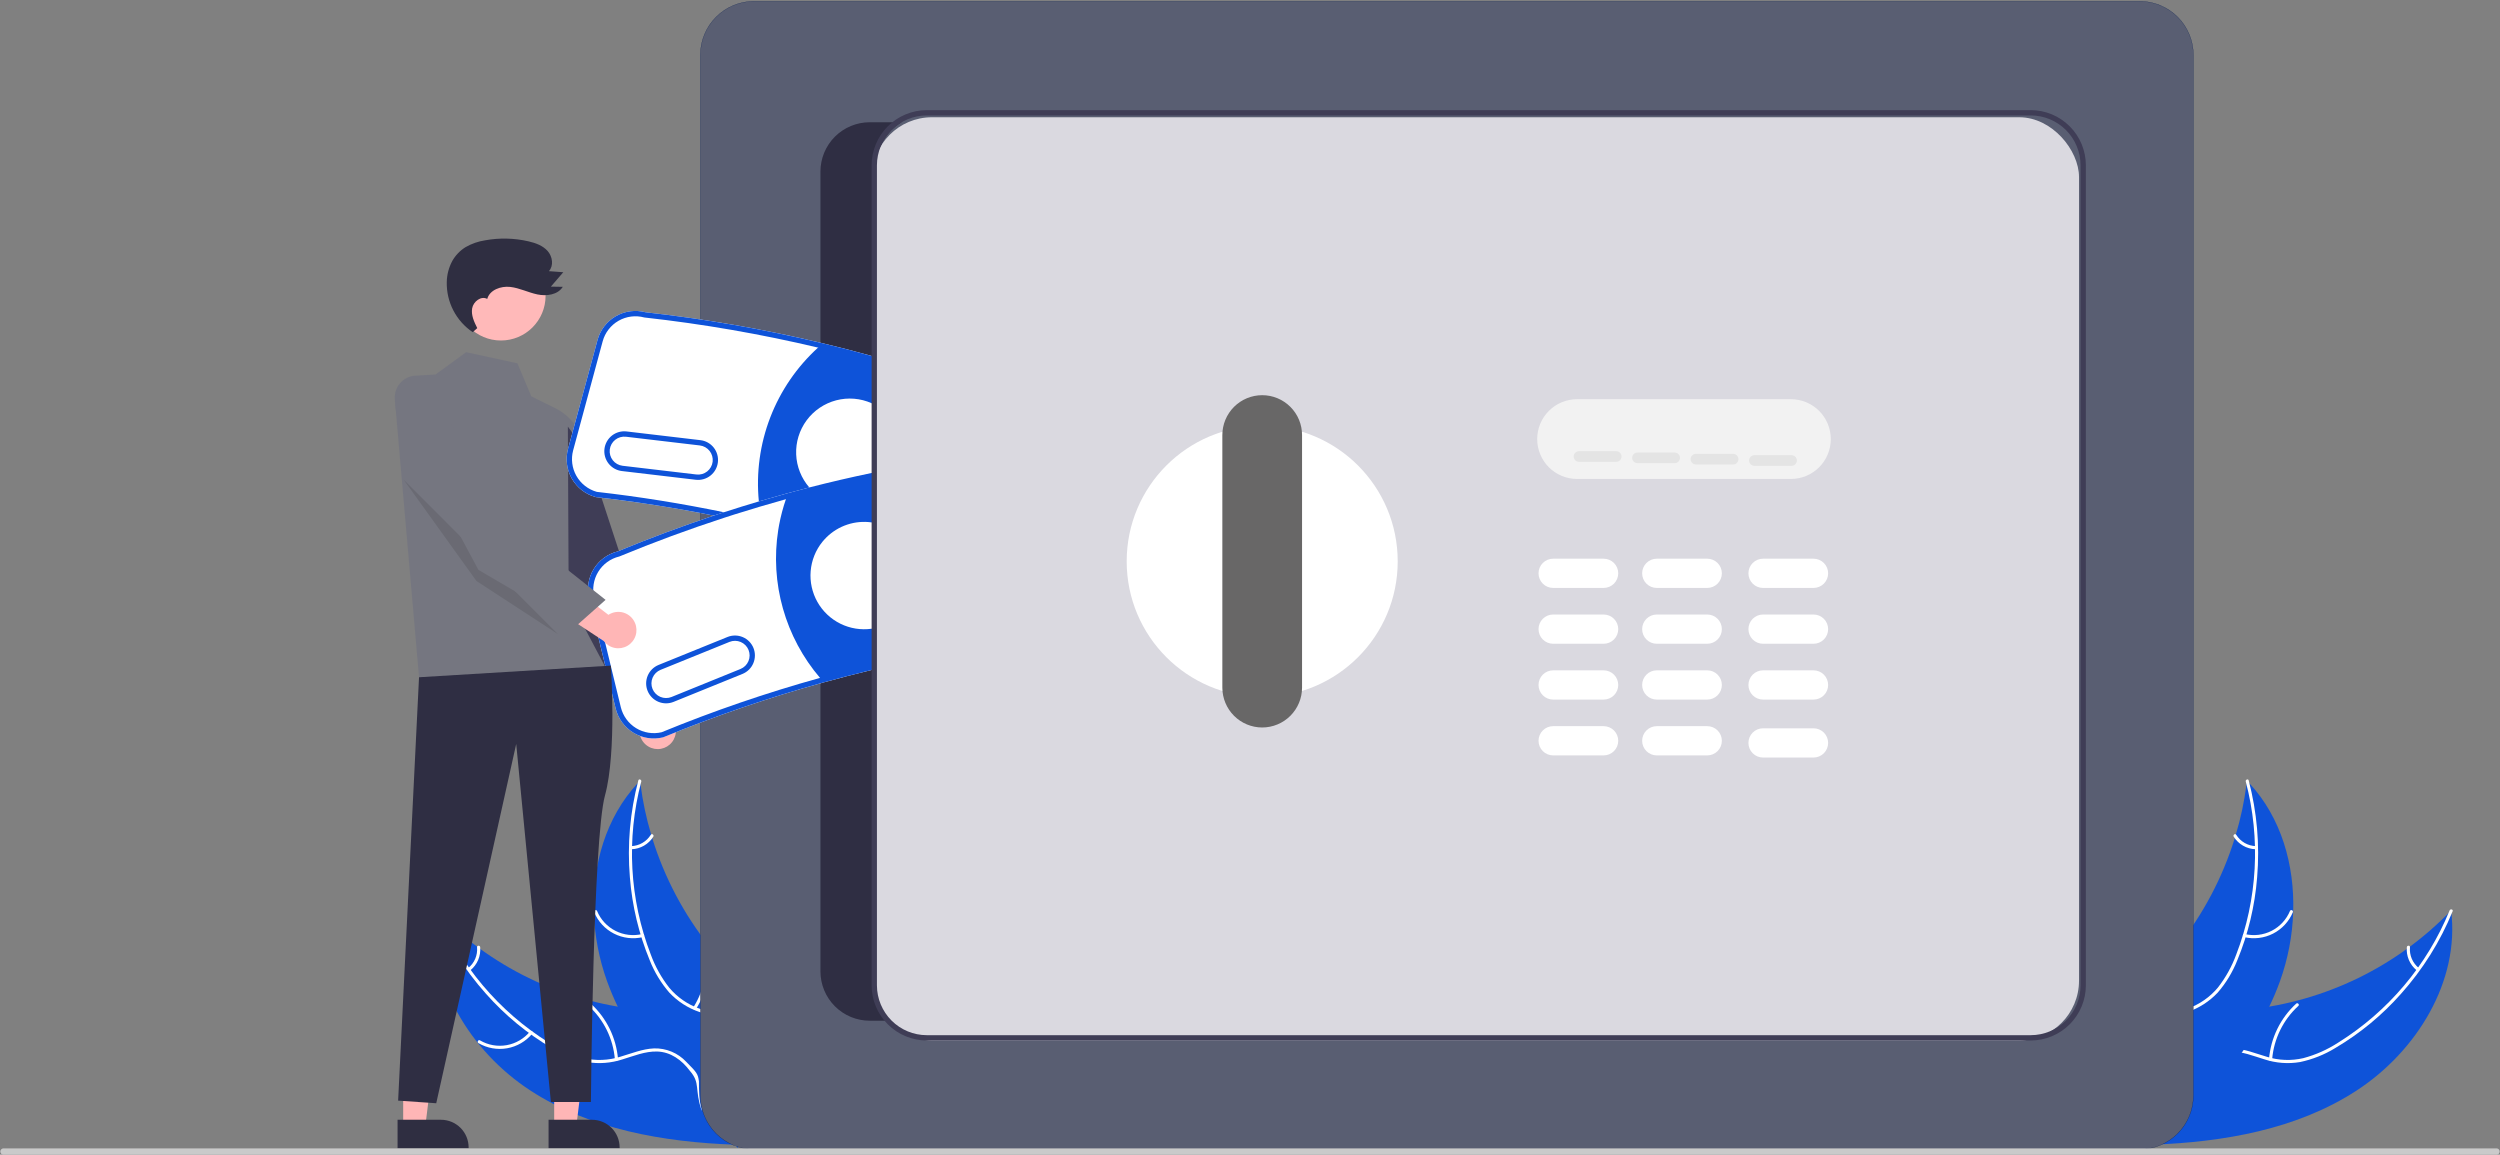 <svg width="1128" height="521" viewBox="0 0 1128 521" fill="none" xmlns="http://www.w3.org/2000/svg">
<rect x="0" y="0" width="1128" height="521" fill="#808080" stroke="none"/>
<g clip-path="url(#clip0_7425_13121)">
<path d="M239.302 492.037C212.301 474.432 192.668 442.788 196.686 410.796C221 436.051 253.458 451.889 288.32 455.506C301.769 456.852 316.868 456.949 326.42 466.518C332.363 472.471 334.888 481.173 335.018 489.586C335.148 498 333.127 506.28 331.12 514.452L331.613 516.493C299.406 515.303 266.304 509.641 239.302 492.037Z" fill="#0E53D9"/>
<path d="M240.17 466.377C237.288 469.856 233.264 472.197 228.816 472.982C224.368 473.767 219.785 472.944 215.888 470.661C215.1 470.197 215.785 468.951 216.573 469.416C220.199 471.549 224.467 472.315 228.608 471.576C232.749 470.836 236.489 468.641 239.153 465.385C239.733 464.678 240.747 465.674 240.17 466.377Z" fill="white"/>
<path d="M277.427 477.883C276.648 468.679 272.43 460.106 265.615 453.875C264.939 453.258 265.931 452.241 266.606 452.857C273.687 459.355 278.058 468.285 278.847 477.865C278.922 478.779 277.501 478.792 277.427 477.883Z" fill="white"/>
<path d="M211.23 436.798C212.625 435.684 213.722 434.241 214.423 432.599C215.123 430.956 215.404 429.165 215.242 427.386C215.156 426.474 216.577 426.462 216.662 427.368C216.833 429.334 216.519 431.312 215.75 433.128C214.98 434.945 213.777 436.546 212.247 437.79C212.112 437.92 211.933 437.993 211.747 437.995C211.56 437.998 211.38 437.929 211.242 437.803C211.108 437.671 211.032 437.491 211.029 437.303C211.027 437.115 211.099 436.934 211.23 436.798Z" fill="white"/>
<path d="M288.791 352.252C288.861 352.82 288.93 353.388 289.011 353.961C289.991 361.59 291.589 369.127 293.79 376.497C293.951 377.069 294.122 377.647 294.3 378.213C299.79 395.913 308.516 412.439 320.036 426.951C324.626 432.721 329.647 438.134 335.058 443.142C342.53 450.059 351.182 456.963 355.798 465.688C356.29 466.593 356.725 467.527 357.101 468.486L334.064 515.733C333.958 515.814 333.862 515.901 333.756 515.983L332.922 517.911C332.625 517.673 332.322 517.419 332.025 517.18C331.852 517.042 331.685 516.894 331.512 516.756C331.398 516.661 331.285 516.565 331.177 516.486C331.139 516.454 331.101 516.422 331.074 516.396C330.966 516.316 330.874 516.231 330.777 516.157C329.079 514.741 327.389 513.311 325.705 511.867C325.695 511.862 325.695 511.862 325.689 511.846C312.89 500.809 300.899 488.606 291.141 474.969C290.848 474.559 290.544 474.144 290.261 473.712C285.896 467.541 282.043 461.024 278.74 454.225C276.944 450.496 275.337 446.679 273.926 442.787C270.3 432.726 268.279 422.157 267.936 411.467C267.255 390.156 273.394 368.866 287.687 353.421C288.053 353.026 288.414 352.642 288.791 352.252Z" fill="#0E53D9"/>
<path d="M289.337 352.651C282.537 378.458 284.037 405.752 293.624 430.657C295.593 436.056 298.4 441.11 301.942 445.633C305.535 449.929 310.212 453.183 315.486 455.058C320.37 456.906 325.579 458.23 329.928 461.232C332.131 462.802 333.978 464.821 335.347 467.155C336.717 469.489 337.577 472.087 337.872 474.777C338.782 481.462 337.238 488.075 335.502 494.489C333.576 501.611 331.462 508.978 332.878 516.398C333.049 517.297 331.645 517.51 331.473 516.613C329.01 503.704 336.673 491.755 336.723 478.973C336.746 473.008 334.973 467.001 330.157 463.17C325.945 459.82 320.575 458.45 315.614 456.622C310.442 454.869 305.777 451.874 302.028 447.901C298.267 443.572 295.27 438.635 293.165 433.3C288.235 421.366 285.211 408.73 284.204 395.856C282.973 381.169 284.262 366.379 288.016 352.127C288.249 351.245 289.569 351.774 289.337 352.651Z" fill="white"/>
<path d="M290.065 422.82C285.67 423.862 281.048 423.307 277.024 421.254C273 419.201 269.836 415.785 268.098 411.614C267.749 410.769 269.046 410.187 269.395 411.033C271.006 414.92 273.954 418.102 277.704 420.006C281.455 421.91 285.763 422.41 289.85 421.415C290.738 421.2 290.948 422.606 290.065 422.82Z" fill="white"/>
<path d="M312.888 454.447C317.805 446.629 319.597 437.243 317.905 428.162C317.736 427.263 319.141 427.049 319.309 427.947C321.052 437.4 319.168 447.164 314.033 455.288C313.543 456.062 312.401 455.217 312.888 454.447Z" fill="white"/>
<path d="M284.758 381.771C286.543 381.722 288.288 381.231 289.835 380.341C291.383 379.451 292.686 378.19 293.626 376.672C294.106 375.892 295.248 376.739 294.771 377.513C293.724 379.186 292.284 380.576 290.576 381.563C288.868 382.55 286.945 383.104 284.974 383.175C284.788 383.198 284.602 383.149 284.451 383.038C284.301 382.928 284.198 382.764 284.164 382.581C284.136 382.394 284.183 382.205 284.295 382.053C284.406 381.902 284.573 381.8 284.758 381.771Z" fill="white"/>
<path d="M1063.32 492.037C1090.32 474.432 1109.96 442.788 1105.94 410.796C1081.63 436.051 1049.17 451.889 1014.31 455.506C1000.86 456.852 985.757 456.949 976.206 466.518C970.262 472.471 967.737 481.173 967.607 489.586C967.478 498 969.498 506.28 971.506 514.452L971.012 516.493C1003.22 515.303 1036.32 509.641 1063.32 492.037Z" fill="#0E53D9"/>
<path d="M1105.26 410.789C1095.16 435.491 1077.54 456.38 1054.9 470.491C1050.07 473.615 1044.79 475.96 1039.24 477.438C1033.79 478.704 1028.1 478.485 1022.76 476.805C1017.74 475.339 1012.79 473.258 1007.51 473.036C1004.8 472.962 1002.12 473.462 999.617 474.501C997.119 475.54 994.869 477.096 993.014 479.066C988.265 483.855 985.519 490.065 983.044 496.232C980.297 503.079 977.551 510.234 971.956 515.306C971.278 515.92 972.27 516.937 972.947 516.323C982.683 507.5 983.754 493.344 991.407 483.108C994.978 478.332 1000.01 474.603 1006.16 474.445C1011.54 474.307 1016.65 476.448 1021.71 477.977C1026.9 479.692 1032.42 480.111 1037.81 479.197C1043.42 478.006 1048.78 475.869 1053.67 472.877C1064.79 466.318 1074.81 458.051 1083.36 448.378C1093.18 437.393 1101.05 424.807 1106.63 411.167C1106.98 410.323 1105.61 409.95 1105.26 410.789Z" fill="white"/>
<path d="M1025.2 477.883C1025.98 468.679 1030.2 460.106 1037.01 453.875C1037.69 453.258 1036.69 452.241 1036.02 452.857C1028.94 459.355 1024.57 468.285 1023.78 477.865C1023.7 478.779 1025.12 478.792 1025.2 477.883Z" fill="white"/>
<path d="M1091.4 436.798C1090 435.684 1088.9 434.241 1088.2 432.599C1087.5 430.956 1087.22 429.165 1087.38 427.386C1087.47 426.474 1086.05 426.462 1085.96 427.368C1085.79 429.334 1086.11 431.312 1086.88 433.128C1087.65 434.945 1088.85 436.546 1090.38 437.79C1090.51 437.92 1090.69 437.993 1090.88 437.995C1091.06 437.998 1091.25 437.929 1091.38 437.803C1091.52 437.671 1091.59 437.491 1091.6 437.303C1091.6 437.115 1091.53 436.934 1091.4 436.798Z" fill="white"/>
<path d="M1013.83 352.252C1013.76 352.82 1013.69 353.388 1013.61 353.961C1012.63 361.59 1011.04 369.127 1008.83 376.497C1008.67 377.069 1008.5 377.647 1008.32 378.213C1002.83 395.913 994.108 412.439 982.588 426.951C977.999 432.721 972.977 438.134 967.567 443.142C960.095 450.059 951.443 456.963 946.827 465.688C946.335 466.593 945.9 467.527 945.523 468.486L968.56 515.733C968.666 515.814 968.762 515.901 968.869 515.983L969.702 517.911C969.999 517.673 970.302 517.419 970.599 517.18C970.772 517.042 970.94 516.894 971.113 516.756C971.227 516.661 971.34 516.565 971.448 516.485C971.486 516.454 971.524 516.422 971.551 516.395C971.659 516.316 971.751 516.231 971.848 516.157C973.545 514.741 975.236 513.311 976.919 511.867C976.93 511.862 976.93 511.862 976.936 511.846C989.735 500.809 1001.73 488.605 1011.48 474.969C1011.78 474.559 1012.08 474.144 1012.36 473.712C1016.73 467.541 1020.58 461.024 1023.88 454.225C1025.68 450.496 1027.29 446.679 1028.7 442.787C1032.32 432.726 1034.35 422.157 1034.69 411.467C1035.37 390.156 1029.23 368.866 1014.94 353.421C1014.57 353.026 1014.21 352.642 1013.83 352.252Z" fill="#0E53D9"/>
<path d="M1013.29 352.651C1020.09 378.458 1018.59 405.752 1009 430.657C1007.03 436.056 1004.22 441.11 1000.68 445.633C997.09 449.929 992.413 453.183 987.138 455.058C982.255 456.906 977.046 458.23 972.697 461.232C970.493 462.802 968.646 464.821 967.277 467.155C965.908 469.489 965.048 472.087 964.752 474.777C963.842 481.462 965.387 488.075 967.122 494.489C969.049 501.611 971.163 508.978 969.747 516.398C969.575 517.297 970.98 517.51 971.151 516.613C973.615 503.704 965.951 491.755 965.901 478.973C965.878 473.008 967.651 467.001 972.468 463.17C976.679 459.82 982.049 458.45 987.01 456.622C992.183 454.869 996.847 451.874 1000.6 447.901C1004.36 443.572 1007.35 438.635 1009.46 433.3C1014.39 421.366 1017.41 408.73 1018.42 395.856C1019.65 381.169 1018.36 366.379 1014.61 352.127C1014.38 351.245 1013.06 351.774 1013.29 352.651Z" fill="white"/>
<path d="M1012.56 422.82C1016.95 423.862 1021.58 423.307 1025.6 421.254C1029.62 419.201 1032.79 415.785 1034.53 411.614C1034.87 410.769 1033.58 410.187 1033.23 411.033C1031.62 414.92 1028.67 418.102 1024.92 420.006C1021.17 421.91 1016.86 422.41 1012.77 421.415C1011.89 421.2 1011.68 422.606 1012.56 422.82Z" fill="white"/>
<path d="M989.738 454.447C984.821 446.629 983.029 437.243 984.721 428.162C984.89 427.263 983.485 427.049 983.317 427.947C981.574 437.4 983.458 447.164 988.593 455.288C989.083 456.062 990.225 455.217 989.738 454.447Z" fill="white"/>
<path d="M1017.87 381.771C1016.08 381.722 1014.34 381.231 1012.79 380.341C1011.24 379.451 1009.94 378.19 1009 376.672C1008.52 375.892 1007.38 376.739 1007.85 377.513C1008.9 379.186 1010.34 380.576 1012.05 381.563C1013.76 382.55 1015.68 383.104 1017.65 383.175C1017.84 383.198 1018.02 383.149 1018.17 383.038C1018.32 382.928 1018.43 382.764 1018.46 382.581C1018.49 382.394 1018.44 382.205 1018.33 382.053C1018.22 381.902 1018.05 381.8 1017.87 381.771Z" fill="white"/>
<path d="M292.484 336.79C291.462 336.175 290.588 335.343 289.922 334.354C289.257 333.364 288.816 332.24 288.632 331.062C288.447 329.883 288.523 328.678 288.854 327.532C289.186 326.386 289.764 325.327 290.549 324.429L276.186 299.243L291.216 300.215L302.551 323.983C303.972 325.401 304.823 327.292 304.943 329.297C305.063 331.302 304.444 333.281 303.203 334.86C301.962 336.439 300.186 337.507 298.21 337.863C296.234 338.219 294.197 337.837 292.484 336.79Z" fill="#FFB6B6"/>
<path d="M181.917 508.485H191.862L196.592 470.113L181.916 470.114L181.917 508.485Z" fill="#FFB6B6"/>
<path d="M179.381 505.238L198.963 505.237C202.273 505.237 205.448 506.553 207.788 508.894C210.129 511.236 211.444 514.411 211.444 517.722V518.128L179.381 518.129L179.381 505.238Z" fill="#2F2E41"/>
<path d="M250.047 508.485H259.991L264.721 470.113L250.045 470.114L250.047 508.485Z" fill="#FFB6B6"/>
<path d="M247.512 505.238L267.094 505.237C270.404 505.237 273.579 506.553 275.919 508.894C278.26 511.236 279.575 514.411 279.575 517.722V518.128L247.512 518.129L247.512 505.238Z" fill="#2F2E41"/>
<path d="M196.527 168.972L210.331 158.895L233.46 163.933L239.721 178.817L250.51 184.168C254.057 185.928 257.124 188.523 259.448 191.73C261.772 194.938 263.282 198.661 263.849 202.582L279.262 309.063L189.066 305.575L178.146 180.172C178.032 178.862 178.182 177.543 178.587 176.292C178.992 175.041 179.643 173.884 180.503 172.889C181.362 171.894 182.413 171.082 183.592 170.501C184.77 169.92 186.054 169.581 187.366 169.504L196.527 168.972Z" fill="#757680"/>
<path d="M256.217 192.485L264.548 203.72L300.832 314.437L283.824 321.25L256.59 269.658L256.217 192.485Z" fill="#3F3D56"/>
<path d="M226.019 153.633C237.145 153.633 246.164 144.61 246.164 133.479C246.164 122.348 237.145 113.324 226.019 113.324C214.892 113.324 205.873 122.348 205.873 133.479C205.873 144.61 214.892 153.633 226.019 153.633Z" fill="#FFB9B9"/>
<path opacity="0.1" d="M182.102 216.398L214.976 262.143L251.723 286.116L182.102 216.398Z" fill="black"/>
<path d="M215.343 148.049C213.942 145.25 212.5 142.203 213.036 139.119C213.572 136.034 217.109 133.347 219.84 134.876C220.973 130.78 225.988 128.988 230.209 129.46C234.43 129.933 238.317 131.97 242.474 132.845C246.631 133.719 251.68 133.026 253.926 129.419L248.551 129.326L254.149 122.83L247.66 122.345C249.907 119.918 249.31 115.795 247.134 113.303C244.958 110.812 241.656 109.633 238.434 108.888C232.003 107.404 225.336 107.251 218.842 108.437C215.781 108.909 212.831 109.936 210.138 111.467C207.602 113.015 205.506 115.189 204.053 117.781C202.485 120.705 201.637 123.961 201.58 127.279C201.485 131.724 202.505 136.121 204.549 140.068C206.593 144.015 209.594 147.386 213.278 149.872" fill="#2F2E41"/>
<path d="M965.419 518.597H340.237C333.812 518.589 327.653 516.033 323.109 511.488C318.566 506.942 316.01 500.78 316.003 494.352L316.003 24.808C316.011 18.38 318.566 12.218 323.109 7.673C327.653 3.127 333.812 0.571 340.237 0.564L965.419 0.564C971.844 0.571 978.004 3.128 982.547 7.673C987.09 12.218 989.645 18.38 989.653 24.808V494.352C989.645 500.78 987.09 506.942 982.547 511.487C978.004 516.033 971.844 518.589 965.419 518.597Z" fill="#595E72" stroke="#00174C" stroke-width="0.1"/>
<path d="M395.671 444.584C395.67 447.553 396.258 450.494 397.402 453.235C398.547 455.975 400.224 458.461 402.336 460.547H392.433C389.511 460.547 386.618 459.972 383.918 458.853C381.219 457.734 378.766 456.095 376.7 454.028C374.634 451.961 372.995 449.507 371.877 446.806C370.759 444.106 370.184 441.211 370.184 438.288V77.416C370.184 74.493 370.759 71.598 371.877 68.897C372.995 66.197 374.634 63.743 376.7 61.676C378.766 59.609 381.219 57.969 383.918 56.851C386.618 55.732 389.511 55.156 392.433 55.156H406.844C403.445 57.134 400.625 59.969 398.664 63.379C396.703 66.788 395.671 70.653 395.671 74.586L395.671 444.584Z" fill="#2F2E43"/>
<path d="M1126.44 521H1.572C1.194 520.999 0.832 520.848 0.565 520.58C0.298 520.312 0.148 519.95 0.148 519.572C0.148 519.194 0.298 518.831 0.565 518.563C0.832 518.296 1.194 518.145 1.572 518.144H1126.44C1126.82 518.144 1127.18 518.294 1127.45 518.562C1127.71 518.83 1127.86 519.193 1127.86 519.572C1127.86 519.95 1127.71 520.314 1127.45 520.581C1127.18 520.849 1126.82 521 1126.44 521Z" fill="#CACACA"/>
<path d="M393.273 160.606C385.697 158.483 378.092 156.516 370.459 154.705C344.358 148.472 317.898 143.858 291.228 140.888C286.708 139.697 281.9 140.341 277.851 142.68C273.803 145.018 270.842 148.862 269.613 153.374L256.294 202.549C255.071 207.081 255.696 211.914 258.031 215.987C260.366 220.059 264.221 223.038 268.75 224.269L268.93 224.305C286.553 226.308 304.343 229.091 322.038 232.641C323.621 232.953 325.191 233.277 326.774 233.613C332.444 234.788 338.099 236.043 343.737 237.379C346.207 237.954 348.664 238.554 351.134 239.166C357.775 240.821 364.421 242.584 371.071 244.455C378.468 246.542 385.868 248.769 393.273 251.136C394.077 251.376 394.88 251.627 395.671 251.891V161.29C394.88 161.05 394.077 160.822 393.273 160.606Z" fill="white"/>
<path d="M393.273 160.606C385.697 158.483 378.092 156.516 370.459 154.705C344.358 148.472 317.898 143.858 291.228 140.888C286.708 139.697 281.9 140.341 277.851 142.68C273.803 145.018 270.842 148.862 269.613 153.374L256.294 202.549C255.071 207.081 255.696 211.914 258.031 215.987C260.366 220.059 264.221 223.038 268.75 224.269L268.93 224.305C286.553 226.308 304.343 229.091 322.038 232.641C323.621 232.953 325.191 233.277 326.774 233.613C332.444 234.788 338.099 236.043 343.737 237.379C346.207 237.954 348.664 238.554 351.134 239.166C357.775 240.821 364.421 242.584 371.071 244.455C378.468 246.542 385.868 248.769 393.273 251.136C394.077 251.376 394.88 251.627 395.671 251.891V249.36C394.868 249.109 394.064 248.857 393.273 248.605C386.464 246.434 379.663 244.391 372.869 242.476C370.328 241.744 367.786 241.037 365.244 240.353C360.665 239.118 356.097 237.934 351.542 236.803C349.12 236.191 346.702 235.604 344.289 235.04C344.109 234.992 343.917 234.956 343.737 234.908C339.625 233.936 335.505 233.009 331.377 232.125C329.795 231.79 328.212 231.454 326.63 231.13C307.544 227.172 288.315 224.089 269.289 221.931C265.397 220.846 262.092 218.268 260.091 214.757C258.091 211.246 257.557 207.087 258.608 203.184L271.927 153.998C272.992 150.084 275.566 146.753 279.083 144.736C282.601 142.719 286.774 142.181 290.688 143.239L290.868 143.263C317.199 146.188 343.327 150.722 369.105 156.84C369.368 156.912 369.632 156.972 369.896 157.032C377.713 158.903 385.505 160.926 393.273 163.101C394.064 163.317 394.867 163.545 395.671 163.785V161.29C394.88 161.05 394.077 160.822 393.273 160.606Z" fill="#0E53D9"/>
<path d="M395.671 162.537V250.619C394.868 250.355 394.077 250.104 393.273 249.852C386.189 247.585 379.08 245.45 371.947 243.447C365.101 241.504 358.231 239.677 351.339 237.966C348.893 237.366 346.459 236.779 344.013 236.203C343.917 235.771 343.821 235.339 343.737 234.908C343.294 232.845 342.947 230.758 342.683 228.659C342.563 227.855 342.479 227.052 342.395 226.236C341.133 213.386 342.891 200.42 347.529 188.371C352.167 176.322 359.555 165.524 369.105 156.84C369.453 156.504 369.812 156.18 370.172 155.868C377.917 157.715 385.617 159.714 393.273 161.865C394.077 162.069 394.88 162.297 395.671 162.537Z" fill="#0E53D9"/>
<path d="M316.056 198.603L282.716 194.669C281.543 194.53 280.355 194.624 279.218 194.945C278.081 195.266 277.019 195.808 276.092 196.539C275.165 197.271 274.39 198.178 273.814 199.21C273.237 200.241 272.869 201.375 272.73 202.549C272.592 203.722 272.685 204.911 273.006 206.048C273.327 207.185 273.869 208.248 274.6 209.176C275.331 210.104 276.238 210.878 277.269 211.455C278.3 212.032 279.434 212.401 280.607 212.539L313.946 216.473C316.312 216.747 318.689 216.071 320.557 214.593C322.425 213.116 323.631 210.957 323.911 208.591C324.19 206.225 323.52 203.845 322.048 201.972C320.575 200.1 318.42 198.888 316.056 198.603ZM321.547 208.318C321.338 210.053 320.45 211.636 319.076 212.717C317.703 213.799 315.957 214.291 314.222 214.087L280.882 210.153C279.15 209.942 277.573 209.053 276.496 207.681C275.418 206.309 274.928 204.566 275.132 202.833C275.337 201.1 276.22 199.519 277.587 198.436C278.955 197.353 280.695 196.857 282.428 197.055L315.768 200.989C317.503 201.199 319.085 202.088 320.168 203.461C321.251 204.834 321.746 206.58 321.547 208.318Z" fill="#0E53D9"/>
<path d="M395.671 183.166V224.941C394.901 225.403 394.1 225.812 393.274 226.164C388.971 228.086 384.2 228.708 379.548 227.954C374.897 227.2 370.567 225.102 367.091 221.918C366.756 221.618 366.42 221.295 366.096 220.959C365.772 220.635 365.461 220.287 365.161 219.939C361.542 215.781 359.45 210.511 359.232 205.001C359.013 199.491 360.681 194.072 363.96 189.64C367.238 185.207 371.931 182.027 377.261 180.626C382.591 179.224 388.24 179.684 393.274 181.931C394.094 182.299 394.895 182.712 395.671 183.166Z" fill="white"/>
<path d="M393.273 213.403C383.839 215.37 374.468 217.549 365.161 219.939C361.684 220.827 358.22 221.747 354.767 222.698C350.643 223.837 346.519 225.017 342.395 226.236C337.132 227.795 331.877 229.427 326.63 231.13C325.108 231.633 323.573 232.137 322.038 232.641C307.449 237.51 292.955 242.908 278.7 248.797C274.164 249.931 270.26 252.812 267.837 256.813C265.414 260.814 264.669 265.61 265.765 270.158L277.79 319.668C278.902 324.228 281.778 328.16 285.785 330.602C289.792 333.044 294.604 333.796 299.164 332.693L299.332 332.633C322.773 323.014 346.764 314.796 371.179 308.022C378.468 305.995 385.833 304.084 393.273 302.289C394.077 302.097 394.868 301.905 395.671 301.725V212.911C394.868 213.055 394.077 213.223 393.273 213.403Z" fill="white"/>
<path d="M393.273 213.403C383.839 215.37 374.468 217.549 365.161 219.939C361.684 220.827 358.22 221.747 354.767 222.698C350.643 223.837 346.519 225.017 342.395 226.236C337.132 227.795 331.877 229.427 326.63 231.13C325.108 231.633 323.573 232.137 322.038 232.641C307.449 237.51 292.955 242.908 278.7 248.797C274.164 249.931 270.26 252.812 267.837 256.813C265.414 260.814 264.669 265.61 265.765 270.158L277.79 319.668C278.902 324.228 281.778 328.16 285.785 330.602C289.792 333.044 294.604 333.796 299.164 332.693L299.332 332.633C322.773 323.014 346.764 314.796 371.179 308.022C378.468 305.995 385.833 304.084 393.273 302.289C394.077 302.097 394.868 301.905 395.671 301.725V299.255C394.868 299.447 394.077 299.638 393.273 299.83C392.674 299.974 392.063 300.118 391.464 300.262C384.414 301.977 377.441 303.792 370.544 305.707C370.364 305.755 370.172 305.815 369.992 305.863C345.701 312.622 321.83 320.812 298.505 330.391C294.572 331.313 290.434 330.645 286.99 328.532C283.546 326.418 281.076 323.03 280.115 319.104L268.103 269.594C267.149 265.651 267.798 261.492 269.906 258.027C272.014 254.562 275.41 252.075 279.348 251.111L279.528 251.051C295.053 244.623 310.853 238.794 326.774 233.612C328.308 233.109 329.843 232.617 331.377 232.125C335.142 230.938 338.91 229.782 342.683 228.659C346.663 227.472 350.639 226.328 354.611 225.229C354.875 225.157 355.139 225.085 355.402 225.013C359.287 223.945 363.183 222.914 367.091 221.918C375.759 219.712 384.486 217.685 393.273 215.838C394.065 215.67 394.868 215.502 395.671 215.346V212.911C394.868 213.055 394.077 213.223 393.273 213.403Z" fill="#0E53D9"/>
<path d="M395.671 214.122V300.49C394.88 300.669 394.077 300.849 393.274 301.041C385.769 302.864 378.296 304.807 370.856 306.87C370.556 306.535 370.268 306.199 369.992 305.863C362.224 296.765 356.517 286.094 353.261 274.58C350.006 263.067 349.281 250.985 351.134 239.165C351.195 238.769 351.267 238.362 351.339 237.966C351.398 237.582 351.47 237.186 351.542 236.802C352.283 232.875 353.308 229.007 354.611 225.228C354.767 224.773 354.923 224.317 355.091 223.861C358.747 222.854 362.416 221.886 366.096 220.959C375.1 218.632 384.159 216.517 393.274 214.614C394.065 214.434 394.868 214.278 395.671 214.122Z" fill="#0E53D9"/>
<path d="M339.962 292.358C339.063 290.149 337.325 288.387 335.129 287.459C332.934 286.53 330.459 286.511 328.249 287.405L297.139 300.022C294.933 300.922 293.174 302.661 292.248 304.857C291.322 307.053 291.305 309.527 292.201 311.735C293.097 313.944 294.832 315.706 297.025 316.636C299.219 317.566 301.692 317.587 303.901 316.694L335.011 304.076C337.217 303.175 338.977 301.436 339.904 299.24C340.832 297.044 340.853 294.57 339.962 292.358ZM334.112 301.846L303.002 314.475C301.381 315.131 299.566 315.116 297.956 314.434C296.346 313.752 295.072 312.458 294.414 310.838C293.757 309.217 293.769 307.401 294.448 305.789C295.128 304.177 296.419 302.901 298.038 302.241L329.148 289.624C330.768 288.965 332.583 288.978 334.194 289.658C335.805 290.338 337.08 291.631 337.738 293.252C338.396 294.873 338.384 296.688 337.704 298.3C337.024 299.912 335.732 301.187 334.112 301.846Z" fill="#0E53D9"/>
<path d="M395.67 236.179V283.207C394.88 283.408 394.08 283.568 393.273 283.687C388.46 284.361 383.555 283.572 379.196 281.422C374.837 279.271 371.226 275.858 368.832 271.627C366.437 267.396 365.37 262.542 365.769 257.696C366.169 252.85 368.016 248.237 371.071 244.455C371.346 244.107 371.634 243.771 371.946 243.447C372.233 243.112 372.545 242.788 372.869 242.476C375.52 239.853 378.74 237.878 382.279 236.704C385.819 235.531 389.581 235.191 393.273 235.711C394.08 235.82 394.881 235.976 395.67 236.179Z" fill="white"/>
<path d="M286.489 281.018C286.019 279.922 285.314 278.942 284.425 278.147C283.536 277.353 282.483 276.763 281.341 276.42C280.199 276.076 278.996 275.988 277.816 276.16C276.636 276.332 275.508 276.761 274.512 277.416L251.529 259.749L250.443 274.778L272.435 289.251C273.646 290.852 275.403 291.954 277.371 292.346C279.34 292.738 281.384 292.395 283.117 291.38C284.849 290.365 286.149 288.75 286.771 286.84C287.392 284.93 287.292 282.859 286.489 281.018Z" fill="#FFB6B6"/>
<path d="M193.877 174.396L186.314 170.82C186.314 170.82 174.131 174.249 180.05 190.367L215.87 257.129L259.603 282.744L273.236 270.658L229.472 236.014L193.877 174.396Z" fill="#757680"/>
<rect x="393.516" y="52.906" width="544.535" height="416.561" rx="27" fill="#DAD9E0"/>
<path d="M808.074 216.103H711.567C706.797 216.103 702.223 214.207 698.851 210.833C695.479 207.459 693.584 202.883 693.584 198.112C693.584 193.34 695.479 188.764 698.851 185.39C702.223 182.017 706.797 180.121 711.567 180.121H808.074C812.843 180.121 817.417 182.017 820.789 185.39C824.162 188.764 826.056 193.34 826.056 198.112C826.056 202.883 824.162 207.459 820.789 210.833C817.417 214.207 812.843 216.103 808.074 216.103Z" fill="#F2F2F2"/>
<path d="M723.555 265.277H700.777C699.028 265.277 697.351 264.582 696.115 263.345C694.878 262.108 694.184 260.43 694.184 258.681C694.184 256.931 694.878 255.253 696.115 254.016C697.351 252.779 699.028 252.084 700.777 252.084H723.555C725.304 252.084 726.981 252.779 728.218 254.016C729.454 255.253 730.149 256.931 730.149 258.681C730.149 260.43 729.454 262.108 728.218 263.345C726.981 264.582 725.304 265.277 723.555 265.277Z" fill="white"/>
<path d="M818.262 265.277H795.484C793.736 265.277 792.058 264.582 790.822 263.345C789.585 262.108 788.891 260.43 788.891 258.681C788.891 256.931 789.585 255.253 790.822 254.016C792.058 252.779 793.736 252.084 795.484 252.084H818.262C820.011 252.084 821.688 252.779 822.925 254.016C824.161 255.253 824.856 256.931 824.856 258.681C824.856 260.43 824.161 262.108 822.925 263.345C821.688 264.582 820.011 265.277 818.262 265.277Z" fill="white"/>
<path d="M770.309 265.277H747.531C745.782 265.277 744.105 264.582 742.869 263.345C741.632 262.108 740.938 260.43 740.938 258.681C740.938 256.931 741.632 255.253 742.869 254.016C744.105 252.779 745.782 252.084 747.531 252.084H770.309C772.058 252.084 773.735 252.779 774.971 254.016C776.208 255.253 776.903 256.931 776.903 258.681C776.903 260.43 776.208 262.108 774.971 263.345C773.735 264.582 772.058 265.277 770.309 265.277Z" fill="white"/>
<path d="M723.555 290.464H700.777C699.028 290.464 697.351 289.769 696.115 288.532C694.878 287.295 694.184 285.617 694.184 283.867C694.184 282.118 694.878 280.44 696.115 279.203C697.351 277.966 699.028 277.271 700.777 277.271H723.555C725.304 277.271 726.981 277.966 728.218 279.203C729.454 280.44 730.149 282.118 730.149 283.867C730.149 285.617 729.454 287.295 728.218 288.532C726.981 289.769 725.304 290.464 723.555 290.464Z" fill="white"/>
<path d="M818.262 290.464H795.484C793.736 290.464 792.058 289.769 790.822 288.532C789.585 287.295 788.891 285.617 788.891 283.867C788.891 282.118 789.585 280.44 790.822 279.203C792.058 277.966 793.736 277.271 795.484 277.271H818.262C820.011 277.271 821.688 277.966 822.925 279.203C824.161 280.44 824.856 282.118 824.856 283.867C824.856 285.617 824.161 287.295 822.925 288.532C821.688 289.769 820.011 290.464 818.262 290.464Z" fill="white"/>
<path d="M770.309 290.464H747.531C745.782 290.464 744.105 289.769 742.869 288.532C741.632 287.295 740.938 285.617 740.938 283.867C740.938 282.118 741.632 280.44 742.869 279.203C744.105 277.966 745.782 277.271 747.531 277.271H770.309C772.058 277.271 773.735 277.966 774.971 279.203C776.208 280.44 776.903 282.118 776.903 283.867C776.903 285.617 776.208 287.295 774.971 288.532C773.735 289.769 772.058 290.464 770.309 290.464Z" fill="white"/>
<path d="M723.555 315.651H700.777C699.028 315.651 697.351 314.956 696.115 313.719C694.878 312.482 694.184 310.804 694.184 309.055C694.184 307.305 694.878 305.627 696.115 304.39C697.351 303.153 699.028 302.458 700.777 302.458H723.555C725.304 302.458 726.981 303.153 728.218 304.39C729.454 305.627 730.149 307.305 730.149 309.055C730.149 310.804 729.454 312.482 728.218 313.719C726.981 314.956 725.304 315.651 723.555 315.651Z" fill="white"/>
<path d="M818.262 315.651H795.484C793.736 315.651 792.058 314.956 790.822 313.719C789.585 312.482 788.891 310.804 788.891 309.055C788.891 307.305 789.585 305.627 790.822 304.39C792.058 303.153 793.736 302.458 795.484 302.458H818.262C820.011 302.458 821.688 303.153 822.925 304.39C824.161 305.627 824.856 307.305 824.856 309.055C824.856 310.804 824.161 312.482 822.925 313.719C821.688 314.956 820.011 315.651 818.262 315.651Z" fill="white"/>
<path d="M818.262 341.803H795.484C793.736 341.803 792.058 341.108 790.822 339.87C789.585 338.633 788.891 336.956 788.891 335.206C788.891 333.456 789.585 331.779 790.822 330.541C792.058 329.304 793.736 328.609 795.484 328.609H818.262C820.011 328.609 821.688 329.304 822.925 330.541C824.161 331.779 824.856 333.456 824.856 335.206C824.856 336.956 824.161 338.633 822.925 339.87C821.688 341.108 820.011 341.803 818.262 341.803Z" fill="white"/>
<path d="M770.309 315.651H747.531C745.782 315.651 744.105 314.956 742.869 313.719C741.632 312.482 740.938 310.804 740.938 309.055C740.938 307.305 741.632 305.627 742.869 304.39C744.105 303.153 745.782 302.458 747.531 302.458H770.309C772.058 302.458 773.735 303.153 774.971 304.39C776.208 305.627 776.903 307.305 776.903 309.055C776.903 310.804 776.208 312.482 774.971 313.719C773.735 314.956 772.058 315.651 770.309 315.651Z" fill="white"/>
<path d="M723.555 340.838H700.777C699.028 340.838 697.351 340.143 696.115 338.906C694.878 337.669 694.184 335.991 694.184 334.241C694.184 332.492 694.878 330.814 696.115 329.577C697.351 328.34 699.028 327.645 700.777 327.645H723.555C725.304 327.645 726.981 328.34 728.218 329.577C729.454 330.814 730.149 332.492 730.149 334.241C730.149 335.991 729.454 337.669 728.218 338.906C726.981 340.143 725.304 340.838 723.555 340.838Z" fill="white"/>
<path d="M770.309 340.838H747.531C745.782 340.838 744.105 340.143 742.869 338.906C741.632 337.669 740.938 335.991 740.938 334.241C740.938 332.492 741.632 330.814 742.869 329.577C744.105 328.34 745.782 327.645 747.531 327.645H770.309C772.058 327.645 773.735 328.34 774.971 329.577C776.208 330.814 776.903 332.492 776.903 334.241C776.903 335.991 776.208 337.669 774.971 338.906C773.735 340.143 772.058 340.838 770.309 340.838Z" fill="white"/>
<path d="M569.504 314.451C603.271 314.451 630.645 287.065 630.645 253.283C630.645 219.5 603.271 192.114 569.504 192.114C535.737 192.114 508.363 219.5 508.363 253.283C508.363 287.065 535.737 314.451 569.504 314.451Z" fill="white"/>
<path d="M569.504 328.245C564.736 328.24 560.166 326.342 556.794 322.97C553.423 319.597 551.527 315.024 551.521 310.254V196.313C551.52 193.949 551.983 191.608 552.886 189.424C553.789 187.239 555.113 185.254 556.783 183.582C558.453 181.91 560.436 180.584 562.619 179.678C564.802 178.773 567.141 178.308 569.504 178.308C571.867 178.308 574.206 178.773 576.389 179.678C578.572 180.584 580.555 181.91 582.225 183.582C583.895 185.254 585.219 187.239 586.122 189.424C587.025 191.608 587.489 193.949 587.487 196.313V310.254C587.481 315.024 585.585 319.597 582.214 322.97C578.843 326.342 574.272 328.24 569.504 328.245Z" fill="#686767"/>
<path d="M729.232 208.378H712.448C711.813 208.378 711.203 208.125 710.753 207.675C710.303 207.225 710.051 206.615 710.051 205.979C710.051 205.343 710.303 204.733 710.753 204.283C711.203 203.833 711.813 203.58 712.448 203.58H729.232C729.868 203.58 730.478 203.833 730.928 204.283C731.377 204.733 731.63 205.343 731.63 205.979C731.63 206.615 731.377 207.225 730.928 207.675C730.478 208.125 729.868 208.378 729.232 208.378Z" fill="#E4E4E4"/>
<path d="M755.607 208.977H738.823C738.188 208.977 737.578 208.724 737.128 208.275C736.678 207.825 736.426 207.215 736.426 206.578C736.426 205.942 736.678 205.332 737.128 204.882C737.578 204.432 738.188 204.18 738.823 204.18H755.607C756.243 204.18 756.853 204.432 757.303 204.882C757.752 205.332 758.005 205.942 758.005 206.578C758.005 207.215 757.752 207.825 757.303 208.275C756.853 208.724 756.243 208.977 755.607 208.977Z" fill="#E4E4E4"/>
<path d="M781.982 209.577H765.198C764.563 209.577 763.953 209.324 763.503 208.874C763.053 208.424 762.801 207.814 762.801 207.178C762.801 206.542 763.053 205.932 763.503 205.482C763.953 205.032 764.563 204.779 765.198 204.779H781.982C782.618 204.779 783.228 205.032 783.678 205.482C784.127 205.932 784.38 206.542 784.38 207.178C784.38 207.814 784.127 208.424 783.678 208.874C783.228 209.324 782.618 209.577 781.982 209.577Z" fill="#E4E4E4"/>
<path d="M808.355 210.176H791.572C790.936 210.176 790.326 209.924 789.876 209.474C789.426 209.024 789.174 208.414 789.174 207.778C789.174 207.141 789.426 206.531 789.876 206.081C790.326 205.632 790.936 205.379 791.572 205.379H808.355C808.991 205.379 809.601 205.632 810.051 206.081C810.5 206.531 810.753 207.141 810.753 207.778C810.753 208.414 810.5 209.024 810.051 209.474C809.601 209.924 808.991 210.176 808.355 210.176Z" fill="#E4E4E4"/>
<path d="M393.273 154.357V274.067C394.077 273.803 394.88 273.551 395.671 273.311V155.448C394.868 155.076 394.077 154.716 393.273 154.357ZM393.273 154.357V274.067C394.077 273.803 394.88 273.551 395.671 273.311V155.448C394.868 155.076 394.077 154.716 393.273 154.357ZM393.273 154.357V274.067C394.077 273.803 394.88 273.551 395.671 273.311V155.448C394.868 155.076 394.077 154.716 393.273 154.357ZM393.273 163.1V301.041C394.077 300.849 394.88 300.669 395.671 300.489V163.784C394.868 163.544 394.065 163.316 393.273 163.1ZM393.273 163.1V301.041C394.077 300.849 394.88 300.669 395.671 300.489V163.784C394.868 163.544 394.065 163.316 393.273 163.1ZM393.273 163.1V301.041C394.077 300.849 394.88 300.669 395.671 300.489V163.784C394.868 163.544 394.065 163.316 393.273 163.1ZM393.273 163.1V301.041C394.077 300.849 394.88 300.669 395.671 300.489V163.784C394.868 163.544 394.065 163.316 393.273 163.1ZM393.273 163.1V302.288C394.077 302.096 394.868 301.905 395.671 301.725V163.784C394.868 163.544 394.065 163.316 393.273 163.1ZM916.268 49.687H418.162C411.564 49.697 405.24 52.324 400.575 56.991C395.91 61.658 393.284 67.985 393.273 74.586V444.583C393.285 451.182 395.911 457.508 400.576 462.173C405.242 466.838 411.565 469.462 418.162 469.47H916.268C922.863 469.462 929.186 466.838 933.849 462.172C938.512 457.507 941.136 451.181 941.144 444.583V74.586C941.138 67.986 938.516 61.658 933.852 56.99C929.189 52.322 922.865 49.695 916.268 49.687ZM938.746 444.583C938.74 450.545 936.37 456.262 932.156 460.478C927.941 464.694 922.228 467.065 916.268 467.071H418.162C412.201 467.066 406.485 464.695 402.269 460.479C398.053 456.263 395.68 450.547 395.671 444.583V74.586C395.68 68.621 398.053 62.903 402.268 58.685C406.484 54.468 412.2 52.094 418.162 52.085H916.268C922.229 52.092 927.945 54.465 932.159 58.684C936.373 62.902 938.742 68.621 938.746 74.586V444.583ZM393.273 163.1V299.83C394.077 299.638 394.868 299.446 395.671 299.254V163.784C394.868 163.544 394.065 163.316 393.273 163.1ZM393.273 163.1V301.041C394.077 300.849 394.88 300.669 395.671 300.489V163.784C394.868 163.544 394.065 163.316 393.273 163.1ZM393.273 163.1V301.041C394.077 300.849 394.88 300.669 395.671 300.489V163.784C394.868 163.544 394.065 163.316 393.273 163.1ZM393.273 163.1V301.041C394.077 300.849 394.88 300.669 395.671 300.489V163.784C394.868 163.544 394.065 163.316 393.273 163.1ZM393.273 154.357V274.067C394.077 273.803 394.88 273.551 395.671 273.311V155.448C394.868 155.076 394.077 154.716 393.273 154.357ZM393.273 154.357V274.067C394.077 273.803 394.88 273.551 395.671 273.311V155.448C394.868 155.076 394.077 154.716 393.273 154.357Z" fill="#3F3D56"/>
<path d="M197.362 410.789C207.463 435.491 225.086 456.38 247.729 470.491C252.55 473.615 257.833 475.96 263.383 477.438C268.837 478.704 274.529 478.485 279.869 476.805C284.88 475.339 289.836 473.258 295.116 473.036C297.82 472.962 300.509 473.462 303.007 474.501C305.505 475.54 307.755 477.096 309.61 479.066C314.36 483.855 314.927 484.496 315.357 487.932C315.357 491.797 315.357 496.521 316.645 500.815C316.215 501.244 317.074 501.244 316.645 501.244C313.209 491.367 316.215 488.791 311.218 483.108C307.647 478.332 302.616 474.603 296.465 474.445C291.086 474.307 285.974 476.448 280.913 477.977C275.728 479.692 270.201 480.111 264.816 479.197C259.209 478.006 253.844 475.869 248.953 472.877C237.834 466.318 227.816 458.051 219.264 448.378C209.443 437.393 201.572 424.807 195.993 411.167C195.648 410.323 197.02 409.95 197.362 410.789Z" fill="white"/>
<path d="M275.617 300.325C275.617 300.325 278.353 339.292 272.966 358.916C267.579 378.541 266.617 497.219 266.617 497.219H248.561L232.912 335.673L196.833 497.789L179.635 496.606L189.067 305.574L275.617 300.325Z" fill="#2F2E43"/>
</g>
<defs>
<clipPath id="clip0_7425_13121">
<rect width="1127.72" height="520.486" fill="white" transform="translate(0.145 0.514)"/>
</clipPath>
</defs>
</svg>
